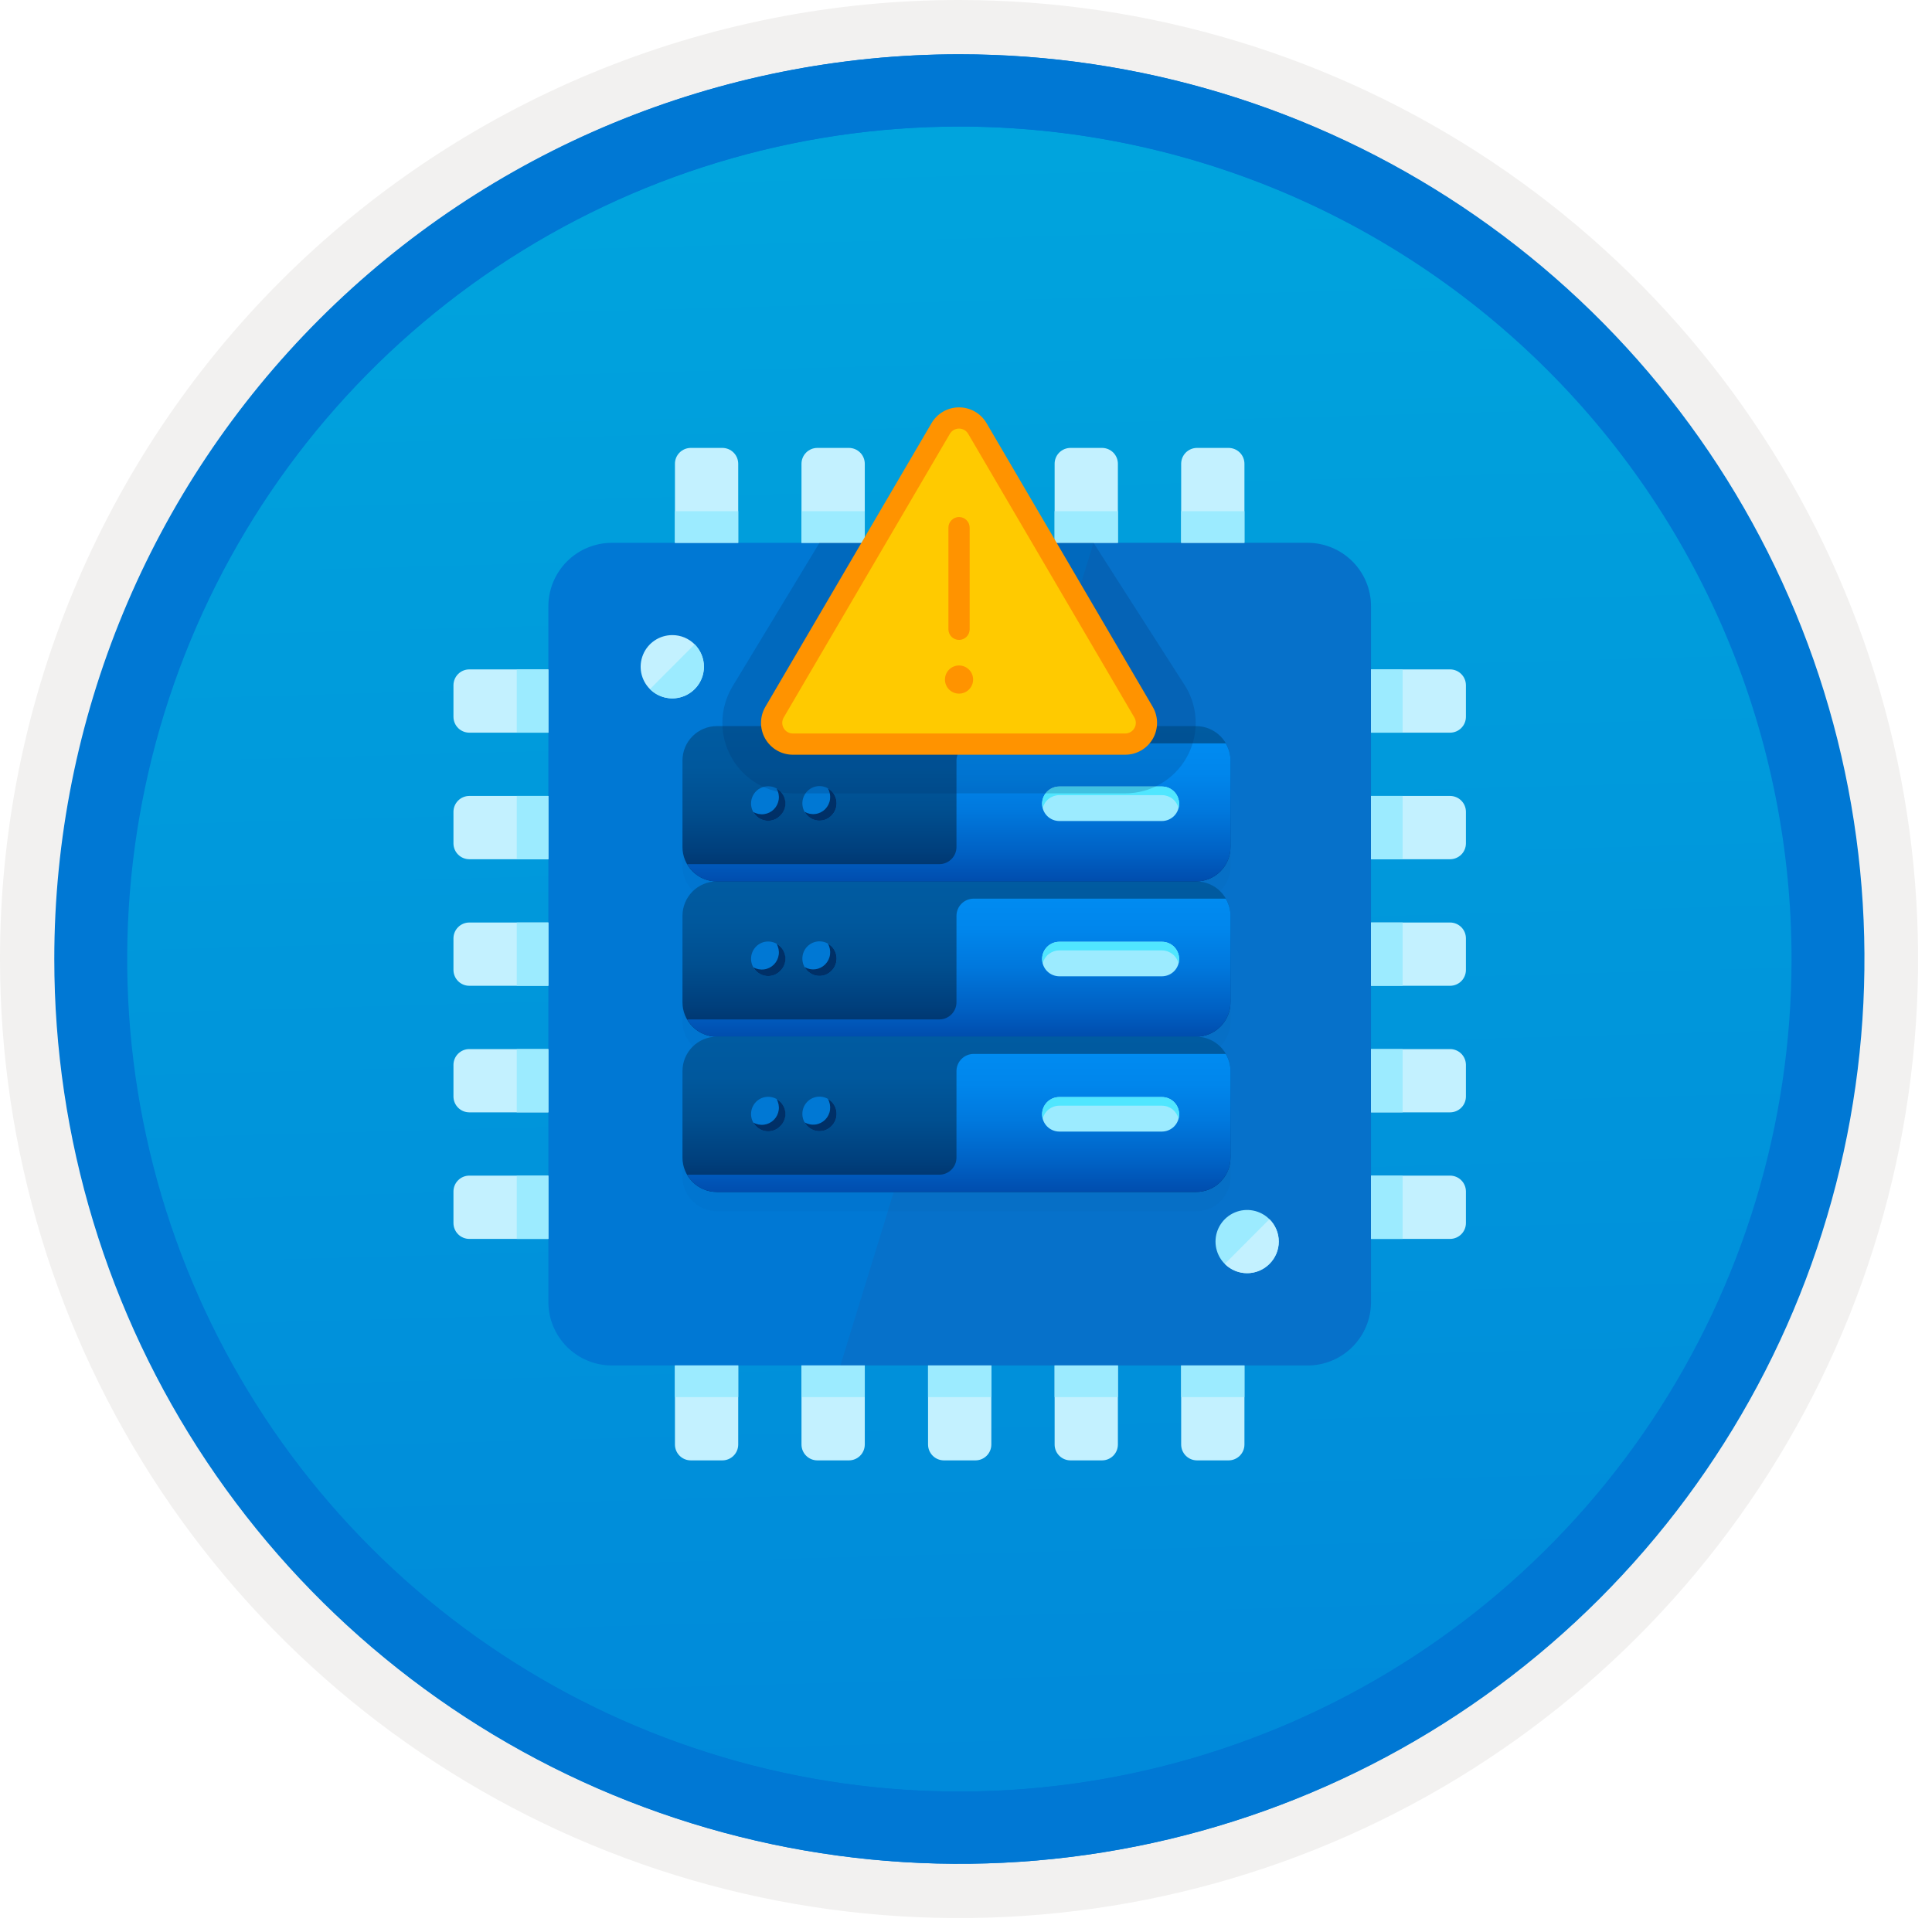 <svg width="100" height="100" viewBox="0 0 100 100" fill="none" xmlns="http://www.w3.org/2000/svg">
<g clip-path="url(#clip0_967_1076)">
<path d="M49.64 96.45C40.382 96.45 31.332 93.705 23.634 88.561C15.936 83.418 9.936 76.107 6.393 67.553C2.85 59 1.923 49.588 3.73 40.508C5.536 31.428 9.994 23.087 16.54 16.54C23.087 9.994 31.428 5.536 40.508 3.729C49.588 1.923 59 2.85 67.553 6.393C76.107 9.936 83.418 15.936 88.561 23.634C93.705 31.332 96.45 40.382 96.45 49.64C96.451 55.787 95.24 61.874 92.888 67.554C90.535 73.233 87.088 78.394 82.741 82.741C78.394 87.087 73.234 90.535 67.554 92.888C61.875 95.24 55.787 96.45 49.64 96.45V96.45Z" fill="url(#paint0_linear_967_1076)"/>
<path fill-rule="evenodd" clip-rule="evenodd" d="M95.54 49.64C95.54 58.718 92.848 67.593 87.805 75.141C82.761 82.689 75.592 88.572 67.205 92.046C58.818 95.52 49.589 96.429 40.685 94.658C31.782 92.887 23.603 88.515 17.184 82.096C10.765 75.677 6.393 67.498 4.622 58.595C2.851 49.691 3.76 40.462 7.234 32.075C10.708 23.688 16.591 16.519 24.139 11.476C31.688 6.432 40.562 3.74 49.64 3.74C55.668 3.74 61.636 4.927 67.205 7.234C72.774 9.541 77.834 12.921 82.096 17.184C86.359 21.446 89.739 26.506 92.046 32.075C94.353 37.644 95.54 43.612 95.54 49.64V49.64ZM49.64 3.62732e-07C59.458 3.62732e-07 69.055 2.911 77.219 8.366C85.382 13.82 91.744 21.573 95.501 30.644C99.258 39.714 100.242 49.695 98.326 59.324C96.411 68.954 91.683 77.799 84.741 84.741C77.799 91.683 68.954 96.411 59.324 98.326C49.695 100.242 39.714 99.258 30.644 95.501C21.573 91.744 13.82 85.382 8.366 77.219C2.911 69.055 3.62732e-07 59.458 3.62732e-07 49.64C-0.001 43.121 1.283 36.666 3.777 30.643C6.271 24.62 9.928 19.147 14.537 14.537C19.147 9.928 24.62 6.271 30.643 3.777C36.666 1.283 43.121 -0.001 49.64 3.62732e-07V3.62732e-07Z" fill="#F2F1F0"/>
<path fill-rule="evenodd" clip-rule="evenodd" d="M92.73 49.64C92.73 58.163 90.202 66.493 85.468 73.58C80.733 80.666 74.003 86.189 66.129 89.45C58.256 92.711 49.592 93.565 41.233 91.902C32.874 90.24 25.197 86.136 19.17 80.109C13.144 74.083 9.04 66.405 7.378 58.047C5.715 49.688 6.568 41.024 9.83 33.15C13.091 25.277 18.614 18.547 25.7 13.812C32.786 9.077 41.117 6.55 49.64 6.55C55.298 6.55 60.902 7.664 66.13 9.829C71.358 11.995 76.108 15.169 80.11 19.17C84.111 23.171 87.285 27.922 89.45 33.15C91.616 38.378 92.73 43.981 92.73 49.64V49.64ZM49.64 2.81C58.902 2.81 67.956 5.557 75.657 10.702C83.358 15.848 89.36 23.162 92.905 31.719C96.449 40.276 97.377 49.692 95.57 58.776C93.763 67.86 89.303 76.205 82.753 82.754C76.204 89.303 67.86 93.763 58.776 95.57C49.691 97.377 40.276 96.45 31.718 92.905C23.161 89.361 15.848 83.359 10.702 75.657C5.556 67.956 2.81 58.902 2.81 49.64C2.811 37.22 7.745 25.31 16.527 16.528C25.309 7.745 37.22 2.811 49.64 2.81V2.81Z" fill="#0078D4"/>
<path fill-rule="evenodd" clip-rule="evenodd" d="M92.764 49.64C92.764 58.163 90.237 66.493 85.502 73.58C80.767 80.666 74.037 86.189 66.164 89.45C58.29 92.711 49.626 93.565 41.267 91.902C32.909 90.24 25.231 86.136 19.204 80.109C13.178 74.083 9.074 66.405 7.412 58.047C5.749 49.688 6.602 41.024 9.864 33.15C13.125 25.277 18.648 18.547 25.734 13.812C32.82 9.077 41.151 6.55 49.674 6.55C55.333 6.55 60.936 7.664 66.164 9.829C71.392 11.995 76.142 15.169 80.144 19.17C84.145 23.171 87.319 27.922 89.484 33.15C91.65 38.378 92.764 43.981 92.764 49.64V49.64ZM49.674 2.81C58.936 2.81 67.99 5.557 75.691 10.702C83.392 15.848 89.395 23.162 92.939 31.719C96.484 40.276 97.411 49.692 95.604 58.776C93.797 67.86 89.337 76.205 82.788 82.754C76.238 89.303 67.894 93.763 58.81 95.57C49.726 97.377 40.31 96.45 31.753 92.905C23.196 89.361 15.882 83.359 10.736 75.657C5.59 67.956 2.844 58.902 2.844 49.64C2.845 37.22 7.779 25.31 16.561 16.528C25.343 7.745 37.254 2.811 49.674 2.81V2.81Z" fill="#0078D4"/>
<path fill-rule="evenodd" clip-rule="evenodd" d="M44.761 28.916C44.76 29.133 44.674 29.341 44.52 29.494C44.367 29.648 44.159 29.734 43.942 29.735H42.304C42.087 29.734 41.879 29.648 41.726 29.494C41.572 29.341 41.486 29.133 41.485 28.916V24.003C41.486 23.786 41.572 23.578 41.726 23.425C41.879 23.271 42.087 23.185 42.304 23.184H43.942C44.159 23.185 44.367 23.271 44.52 23.425C44.674 23.578 44.76 23.786 44.761 24.003V28.916Z" fill="#C3F1FF"/>
<path fill-rule="evenodd" clip-rule="evenodd" d="M51.311 28.916C51.311 29.133 51.224 29.341 51.071 29.494C50.917 29.648 50.71 29.734 50.493 29.735H48.855C48.638 29.734 48.43 29.648 48.277 29.494C48.123 29.341 48.037 29.133 48.036 28.916V24.003C48.037 23.786 48.123 23.578 48.277 23.425C48.43 23.271 48.638 23.185 48.855 23.184H50.493C50.71 23.185 50.917 23.271 51.071 23.425C51.224 23.578 51.311 23.786 51.311 24.003V28.916Z" fill="#C3F1FF"/>
<path fill-rule="evenodd" clip-rule="evenodd" d="M57.862 28.916C57.861 29.133 57.775 29.341 57.622 29.494C57.468 29.648 57.26 29.734 57.043 29.735H55.406C55.189 29.734 54.981 29.648 54.827 29.494C54.674 29.341 54.587 29.133 54.587 28.916V24.003C54.587 23.786 54.674 23.578 54.827 23.425C54.981 23.271 55.189 23.185 55.406 23.184H57.043C57.26 23.185 57.468 23.271 57.622 23.425C57.775 23.578 57.861 23.786 57.862 24.003V28.916Z" fill="#C3F1FF"/>
<path fill-rule="evenodd" clip-rule="evenodd" d="M64.412 28.916C64.412 29.133 64.325 29.341 64.172 29.494C64.018 29.648 63.81 29.734 63.593 29.735H61.956C61.739 29.734 61.531 29.648 61.377 29.494C61.224 29.341 61.138 29.133 61.137 28.916V24.003C61.138 23.786 61.224 23.578 61.377 23.425C61.531 23.271 61.739 23.185 61.956 23.184H63.593C63.81 23.185 64.018 23.271 64.172 23.425C64.325 23.578 64.412 23.786 64.412 24.003V28.916Z" fill="#C3F1FF"/>
<path fill-rule="evenodd" clip-rule="evenodd" d="M38.21 28.916C38.209 29.133 38.123 29.341 37.969 29.494C37.816 29.648 37.608 29.734 37.391 29.735H35.753C35.536 29.734 35.328 29.648 35.175 29.494C35.022 29.341 34.935 29.133 34.935 28.916V24.003C34.935 23.786 35.022 23.578 35.175 23.425C35.328 23.271 35.536 23.185 35.753 23.184H37.391C37.608 23.185 37.816 23.271 37.969 23.425C38.123 23.578 38.209 23.786 38.21 24.003V28.916Z" fill="#C3F1FF"/>
<path fill-rule="evenodd" clip-rule="evenodd" d="M44.761 74.77C44.76 74.987 44.674 75.195 44.52 75.348C44.367 75.502 44.159 75.588 43.942 75.589H42.304C42.087 75.588 41.879 75.502 41.726 75.348C41.572 75.195 41.486 74.987 41.485 74.77V69.857C41.486 69.64 41.572 69.432 41.726 69.279C41.879 69.126 42.087 69.039 42.304 69.038H43.942C44.159 69.039 44.367 69.125 44.52 69.279C44.674 69.432 44.76 69.64 44.761 69.857V74.77Z" fill="#C3F1FF"/>
<path fill-rule="evenodd" clip-rule="evenodd" d="M51.311 74.77C51.311 74.987 51.224 75.195 51.071 75.348C50.917 75.502 50.71 75.588 50.493 75.589H48.855C48.638 75.588 48.43 75.502 48.277 75.348C48.123 75.195 48.037 74.987 48.036 74.77V69.857C48.037 69.64 48.123 69.432 48.277 69.279C48.43 69.125 48.638 69.039 48.855 69.038H50.493C50.71 69.039 50.917 69.126 51.071 69.279C51.224 69.432 51.311 69.64 51.311 69.857V74.77Z" fill="#C3F1FF"/>
<path fill-rule="evenodd" clip-rule="evenodd" d="M57.862 74.77C57.861 74.987 57.775 75.195 57.622 75.348C57.468 75.502 57.26 75.588 57.043 75.589H55.406C55.189 75.588 54.981 75.502 54.827 75.348C54.674 75.195 54.587 74.987 54.587 74.77V69.857C54.588 69.64 54.674 69.432 54.827 69.279C54.981 69.126 55.189 69.039 55.406 69.038H57.043C57.26 69.039 57.468 69.125 57.622 69.279C57.775 69.432 57.861 69.64 57.862 69.857V74.77Z" fill="#C3F1FF"/>
<path fill-rule="evenodd" clip-rule="evenodd" d="M64.412 74.77C64.412 74.987 64.325 75.195 64.172 75.348C64.018 75.502 63.81 75.588 63.593 75.589H61.956C61.739 75.588 61.531 75.502 61.377 75.348C61.224 75.195 61.138 74.987 61.137 74.77V69.857C61.138 69.64 61.224 69.432 61.377 69.279C61.531 69.126 61.739 69.039 61.956 69.038H63.593C63.81 69.039 64.018 69.126 64.172 69.279C64.325 69.432 64.412 69.64 64.412 69.857V74.77Z" fill="#C3F1FF"/>
<path fill-rule="evenodd" clip-rule="evenodd" d="M38.21 74.77C38.209 74.987 38.123 75.195 37.969 75.348C37.816 75.502 37.608 75.588 37.391 75.589H35.753C35.536 75.588 35.328 75.502 35.175 75.348C35.022 75.195 34.935 74.987 34.935 74.77V69.857C34.935 69.64 35.022 69.432 35.175 69.279C35.329 69.126 35.536 69.039 35.753 69.038H37.391C37.608 69.039 37.816 69.126 37.969 69.279C38.123 69.432 38.209 69.64 38.21 69.857V74.77Z" fill="#C3F1FF"/>
<path fill-rule="evenodd" clip-rule="evenodd" d="M75.876 43.655C75.875 43.872 75.789 44.08 75.636 44.233C75.482 44.386 75.274 44.473 75.057 44.474H70.144C69.927 44.473 69.719 44.386 69.566 44.233C69.413 44.08 69.326 43.872 69.325 43.655V42.017C69.326 41.8 69.413 41.592 69.566 41.439C69.719 41.285 69.927 41.199 70.144 41.198H75.057C75.274 41.199 75.482 41.285 75.635 41.439C75.789 41.592 75.875 41.8 75.876 42.017V43.655Z" fill="#C3F1FF"/>
<path fill-rule="evenodd" clip-rule="evenodd" d="M75.876 50.206C75.875 50.422 75.789 50.63 75.636 50.784C75.482 50.937 75.274 51.024 75.057 51.024H70.144C69.927 51.024 69.719 50.937 69.566 50.784C69.413 50.63 69.326 50.422 69.325 50.206V48.568C69.326 48.351 69.413 48.143 69.566 47.99C69.719 47.836 69.927 47.75 70.144 47.749H75.057C75.274 47.75 75.482 47.836 75.636 47.99C75.789 48.143 75.875 48.351 75.876 48.568V50.206Z" fill="#C3F1FF"/>
<path fill-rule="evenodd" clip-rule="evenodd" d="M75.876 56.756C75.875 56.973 75.789 57.181 75.636 57.334C75.482 57.488 75.274 57.574 75.057 57.575H70.144C69.927 57.574 69.719 57.488 69.566 57.334C69.413 57.181 69.326 56.973 69.325 56.756V55.118C69.326 54.901 69.413 54.693 69.566 54.54C69.719 54.387 69.927 54.3 70.144 54.3H75.057C75.274 54.3 75.482 54.387 75.636 54.54C75.789 54.694 75.875 54.901 75.876 55.118V56.756Z" fill="#C3F1FF"/>
<path fill-rule="evenodd" clip-rule="evenodd" d="M75.876 63.307C75.875 63.524 75.789 63.732 75.635 63.885C75.482 64.038 75.274 64.125 75.057 64.126H70.144C69.927 64.125 69.719 64.038 69.566 63.885C69.413 63.732 69.326 63.524 69.325 63.307V61.669C69.326 61.452 69.413 61.244 69.566 61.091C69.719 60.937 69.927 60.851 70.144 60.85H75.057C75.274 60.851 75.482 60.937 75.636 61.091C75.789 61.244 75.875 61.452 75.876 61.669V63.307Z" fill="#C3F1FF"/>
<path fill-rule="evenodd" clip-rule="evenodd" d="M75.876 37.104C75.875 37.321 75.789 37.529 75.635 37.683C75.482 37.836 75.274 37.922 75.057 37.923H70.144C69.927 37.922 69.719 37.836 69.566 37.683C69.413 37.529 69.326 37.321 69.325 37.104V35.467C69.326 35.25 69.413 35.042 69.566 34.888C69.719 34.735 69.927 34.648 70.144 34.648H75.057C75.274 34.648 75.482 34.735 75.635 34.888C75.789 35.042 75.875 35.25 75.876 35.467V37.104Z" fill="#C3F1FF"/>
<path fill-rule="evenodd" clip-rule="evenodd" d="M30.022 43.655C30.021 43.872 29.935 44.08 29.782 44.233C29.628 44.386 29.42 44.473 29.203 44.474H24.29C24.073 44.473 23.865 44.386 23.712 44.233C23.558 44.08 23.472 43.872 23.471 43.655V42.017C23.472 41.8 23.559 41.592 23.712 41.439C23.865 41.285 24.073 41.199 24.29 41.198H29.203C29.42 41.199 29.628 41.285 29.782 41.439C29.935 41.592 30.021 41.8 30.022 42.017V43.655Z" fill="#C3F1FF"/>
<path fill-rule="evenodd" clip-rule="evenodd" d="M30.022 50.206C30.021 50.422 29.935 50.63 29.782 50.784C29.628 50.937 29.42 51.024 29.203 51.024H24.29C24.073 51.024 23.865 50.937 23.712 50.784C23.558 50.63 23.472 50.422 23.471 50.206V48.568C23.472 48.351 23.558 48.143 23.712 47.99C23.865 47.836 24.073 47.75 24.29 47.749H29.203C29.42 47.75 29.628 47.836 29.782 47.99C29.935 48.143 30.021 48.351 30.022 48.568V50.206Z" fill="#C3F1FF"/>
<path fill-rule="evenodd" clip-rule="evenodd" d="M30.022 56.756C30.021 56.973 29.935 57.181 29.782 57.334C29.628 57.488 29.42 57.574 29.203 57.575H24.29C24.073 57.574 23.865 57.488 23.712 57.334C23.558 57.181 23.472 56.973 23.471 56.756V55.118C23.472 54.901 23.558 54.693 23.712 54.54C23.865 54.387 24.073 54.3 24.29 54.3H29.203C29.42 54.3 29.628 54.387 29.782 54.54C29.935 54.693 30.021 54.901 30.022 55.118V56.756Z" fill="#C3F1FF"/>
<path fill-rule="evenodd" clip-rule="evenodd" d="M30.022 63.307C30.021 63.524 29.935 63.732 29.782 63.885C29.628 64.038 29.42 64.125 29.203 64.126H24.29C24.073 64.125 23.865 64.038 23.712 63.885C23.559 63.732 23.472 63.524 23.471 63.307V61.669C23.472 61.452 23.558 61.244 23.712 61.091C23.865 60.937 24.073 60.851 24.29 60.85H29.203C29.42 60.851 29.628 60.937 29.782 61.091C29.935 61.244 30.021 61.452 30.022 61.669V63.307Z" fill="#C3F1FF"/>
<path fill-rule="evenodd" clip-rule="evenodd" d="M30.022 37.104C30.021 37.321 29.935 37.529 29.782 37.683C29.628 37.836 29.42 37.922 29.203 37.923H24.29C24.073 37.922 23.865 37.836 23.712 37.683C23.559 37.529 23.472 37.321 23.471 37.104V35.467C23.472 35.25 23.559 35.042 23.712 34.888C23.865 34.735 24.073 34.648 24.29 34.648H29.203C29.42 34.648 29.628 34.735 29.782 34.888C29.935 35.042 30.021 35.25 30.022 35.467V37.104Z" fill="#C3F1FF"/>
<path fill-rule="evenodd" clip-rule="evenodd" d="M70.963 67.401C70.961 68.269 70.615 69.1 70.001 69.714C69.387 70.328 68.556 70.674 67.688 70.676H31.66C30.792 70.674 29.96 70.328 29.347 69.714C28.733 69.1 28.387 68.269 28.384 67.401V31.373C28.387 30.505 28.733 29.673 29.347 29.059C29.96 28.446 30.792 28.1 31.66 28.097H67.688C68.556 28.1 69.387 28.446 70.001 29.059C70.615 29.673 70.961 30.505 70.963 31.373V67.401Z" fill="#0078D4"/>
<path opacity="0.2" fill-rule="evenodd" clip-rule="evenodd" d="M67.688 28.097H56.601L43.499 70.676H67.688C68.555 70.674 69.387 70.328 70.001 69.714C70.614 69.1 70.96 68.269 70.963 67.401V31.373C70.96 30.505 70.614 29.673 70.001 29.059C69.387 28.446 68.555 28.1 67.688 28.097V28.097Z" fill="#1F56A3"/>
<path fill-rule="evenodd" clip-rule="evenodd" d="M65.704 65.421C65.476 65.649 65.184 65.804 64.867 65.867C64.55 65.93 64.222 65.897 63.923 65.773C63.625 65.649 63.37 65.44 63.19 65.171C63.011 64.902 62.915 64.586 62.915 64.263C62.915 63.94 63.011 63.624 63.19 63.355C63.37 63.086 63.625 62.877 63.923 62.753C64.222 62.629 64.55 62.596 64.867 62.659C65.184 62.722 65.476 62.877 65.704 63.105C65.858 63.257 65.979 63.437 66.062 63.636C66.145 63.834 66.188 64.048 66.188 64.263C66.188 64.478 66.145 64.692 66.062 64.89C65.979 65.089 65.858 65.269 65.704 65.421V65.421Z" fill="#9CEBFF"/>
<path fill-rule="evenodd" clip-rule="evenodd" d="M26.747 64.126H28.384V60.85H26.747V64.126Z" fill="#9CEBFF"/>
<path fill-rule="evenodd" clip-rule="evenodd" d="M26.747 57.575H28.384V54.3H26.747V57.575Z" fill="#9CEBFF"/>
<path fill-rule="evenodd" clip-rule="evenodd" d="M26.747 51.024H28.384V47.749H26.747V51.024Z" fill="#9CEBFF"/>
<path fill-rule="evenodd" clip-rule="evenodd" d="M26.747 44.474H28.384V41.198H26.747V44.474Z" fill="#9CEBFF"/>
<path fill-rule="evenodd" clip-rule="evenodd" d="M26.747 37.923H28.384V34.648H26.747V37.923Z" fill="#9CEBFF"/>
<path fill-rule="evenodd" clip-rule="evenodd" d="M70.963 64.126H72.601V60.85H70.963V64.126Z" fill="#9CEBFF"/>
<path fill-rule="evenodd" clip-rule="evenodd" d="M70.963 57.575H72.601V54.3H70.963V57.575Z" fill="#9CEBFF"/>
<path fill-rule="evenodd" clip-rule="evenodd" d="M70.963 51.024H72.601V47.749H70.963V51.024Z" fill="#9CEBFF"/>
<path fill-rule="evenodd" clip-rule="evenodd" d="M70.963 44.474H72.601V41.198H70.963V44.474Z" fill="#9CEBFF"/>
<path fill-rule="evenodd" clip-rule="evenodd" d="M70.963 37.923H72.601V34.648H70.963V37.923Z" fill="#9CEBFF"/>
<path fill-rule="evenodd" clip-rule="evenodd" d="M34.935 28.097H38.21V26.46H34.935V28.097Z" fill="#9CEBFF"/>
<path fill-rule="evenodd" clip-rule="evenodd" d="M41.485 28.097H44.761V26.46H41.485V28.097Z" fill="#9CEBFF"/>
<path fill-rule="evenodd" clip-rule="evenodd" d="M48.036 28.097H51.311V26.46H48.036V28.097Z" fill="#9CEBFF"/>
<path fill-rule="evenodd" clip-rule="evenodd" d="M54.587 28.097H57.862V26.46H54.587V28.097Z" fill="#9CEBFF"/>
<path fill-rule="evenodd" clip-rule="evenodd" d="M61.137 28.097H64.412V26.46H61.137V28.097Z" fill="#9CEBFF"/>
<path fill-rule="evenodd" clip-rule="evenodd" d="M34.935 72.314H38.21V70.676H34.935V72.314Z" fill="#9CEBFF"/>
<path fill-rule="evenodd" clip-rule="evenodd" d="M41.485 72.314H44.761V70.676H41.485V72.314Z" fill="#9CEBFF"/>
<path fill-rule="evenodd" clip-rule="evenodd" d="M48.036 72.314H51.311V70.676H48.036V72.314Z" fill="#9CEBFF"/>
<path fill-rule="evenodd" clip-rule="evenodd" d="M54.587 72.314H57.862V70.676H54.587V72.314Z" fill="#9CEBFF"/>
<path fill-rule="evenodd" clip-rule="evenodd" d="M61.137 72.314H64.412V70.676H61.137V72.314Z" fill="#9CEBFF"/>
<path fill-rule="evenodd" clip-rule="evenodd" d="M65.705 65.421C65.858 65.269 65.98 65.089 66.064 64.891C66.147 64.692 66.19 64.478 66.19 64.263C66.19 64.047 66.147 63.834 66.064 63.635C65.98 63.436 65.858 63.256 65.705 63.105L63.396 65.421C63.547 65.573 63.727 65.693 63.925 65.776C64.123 65.858 64.336 65.901 64.55 65.901C64.765 65.901 64.977 65.858 65.175 65.776C65.374 65.693 65.553 65.573 65.705 65.421Z" fill="#C3F1FF"/>
<path fill-rule="evenodd" clip-rule="evenodd" d="M36.435 34.51C36.435 34.834 36.339 35.151 36.159 35.42C35.979 35.689 35.724 35.899 35.424 36.023C35.125 36.147 34.796 36.179 34.478 36.116C34.16 36.053 33.869 35.897 33.64 35.668C33.411 35.439 33.255 35.147 33.191 34.83C33.128 34.512 33.161 34.183 33.285 33.883C33.408 33.584 33.618 33.328 33.888 33.148C34.157 32.968 34.474 32.873 34.798 32.873C35.013 32.872 35.226 32.914 35.425 32.996C35.623 33.079 35.804 33.199 35.956 33.351C36.108 33.504 36.229 33.684 36.311 33.883C36.393 34.082 36.436 34.295 36.435 34.51Z" fill="#C3F1FF"/>
<path fill-rule="evenodd" clip-rule="evenodd" d="M35.952 35.668C36.105 35.516 36.226 35.336 36.309 35.137C36.392 34.938 36.434 34.725 36.434 34.51C36.434 34.295 36.392 34.082 36.309 33.883C36.226 33.684 36.105 33.504 35.952 33.352L33.643 35.668C33.795 35.82 33.974 35.941 34.173 36.023C34.371 36.105 34.583 36.148 34.798 36.148C35.012 36.148 35.225 36.105 35.423 36.023C35.621 35.941 35.801 35.82 35.952 35.668V35.668Z" fill="#9CEBFF"/>
<g opacity="0.2">
<path opacity="0.2" fill-rule="evenodd" clip-rule="evenodd" d="M63.118 46.142C63.135 46.126 63.155 46.114 63.171 46.098C63.504 45.762 63.691 45.308 63.69 44.835V40.37C63.688 40.219 63.667 40.07 63.628 39.924C63.622 39.904 63.615 39.885 63.609 39.865C63.504 39.497 63.282 39.174 62.977 38.943C62.672 38.712 62.3 38.586 61.917 38.584H37.097C36.625 38.586 36.173 38.775 35.841 39.11C35.509 39.445 35.323 39.898 35.325 40.37V44.835C35.326 45.149 35.411 45.458 35.57 45.728L35.571 45.728C35.719 45.986 35.93 46.203 36.184 46.359C36.204 46.371 36.225 46.381 36.245 46.392C36.347 46.449 36.453 46.495 36.564 46.53C36.598 46.541 36.632 46.553 36.668 46.562C36.807 46.599 36.951 46.619 37.095 46.621L37.097 46.621H37.097C36.625 46.623 36.173 46.812 35.841 47.147C35.509 47.482 35.323 47.935 35.325 48.407V52.872C35.326 53.186 35.411 53.494 35.57 53.765V53.765L35.571 53.765C35.719 54.023 35.93 54.24 36.184 54.395C36.204 54.408 36.224 54.417 36.245 54.429C36.346 54.485 36.453 54.531 36.564 54.567C36.598 54.578 36.632 54.59 36.668 54.599C36.807 54.636 36.951 54.656 37.095 54.658L37.097 54.658H61.917C62.364 54.66 62.795 54.489 63.118 54.179C63.135 54.163 63.155 54.151 63.171 54.135C63.504 53.799 63.691 53.345 63.69 52.872V48.407C63.688 48.256 63.667 48.106 63.628 47.961C63.622 47.941 63.616 47.922 63.609 47.902C63.504 47.534 63.282 47.211 62.977 46.98C62.672 46.749 62.3 46.623 61.917 46.621H61.917C62.364 46.624 62.795 46.452 63.118 46.142H63.118Z" fill="#003067"/>
<path opacity="0.2" fill-rule="evenodd" clip-rule="evenodd" d="M63.609 55.939C63.57 55.804 63.514 55.674 63.444 55.551V55.551C63.291 55.281 63.069 55.056 62.801 54.899C62.533 54.742 62.228 54.659 61.917 54.658L37.097 54.659C36.625 54.66 36.173 54.849 35.841 55.184C35.508 55.519 35.323 55.973 35.325 56.444V60.909C35.325 61.216 35.404 61.517 35.555 61.784C35.705 62.051 35.922 62.275 36.185 62.433C36.204 62.445 36.224 62.454 36.243 62.465C36.346 62.522 36.454 62.569 36.565 62.604C36.599 62.615 36.632 62.627 36.666 62.636C36.807 62.674 36.952 62.694 37.097 62.695H61.917C62.389 62.693 62.841 62.504 63.173 62.169C63.506 61.834 63.692 61.381 63.69 60.909V56.444C63.688 56.294 63.667 56.144 63.628 55.998C63.622 55.978 63.615 55.959 63.609 55.939Z" fill="#003067"/>
</g>
<path d="M61.917 45.621H37.097C36.625 45.623 36.173 45.812 35.841 46.147C35.509 46.482 35.323 46.935 35.325 47.407V51.872C35.323 52.344 35.509 52.797 35.841 53.132C36.173 53.467 36.625 53.656 37.097 53.658H61.917C62.389 53.656 62.841 53.467 63.174 53.132C63.506 52.797 63.692 52.344 63.69 51.872V47.407C63.691 47.173 63.646 46.942 63.557 46.725C63.468 46.509 63.338 46.313 63.173 46.147C63.009 45.981 62.813 45.849 62.598 45.759C62.382 45.669 62.151 45.622 61.917 45.621V45.621Z" fill="url(#paint1_linear_967_1076)"/>
<path fill-rule="evenodd" clip-rule="evenodd" d="M41.789 50.248C41.623 50.08 41.53 49.853 41.53 49.617C41.53 49.381 41.623 49.154 41.789 48.986C41.871 48.903 41.969 48.837 42.077 48.792C42.184 48.747 42.3 48.724 42.416 48.724C42.533 48.724 42.648 48.747 42.756 48.792C42.863 48.837 42.961 48.903 43.043 48.986C43.209 49.154 43.303 49.38 43.303 49.617C43.303 49.853 43.209 50.08 43.043 50.248C42.961 50.331 42.863 50.397 42.756 50.442C42.648 50.487 42.533 50.51 42.416 50.51C42.3 50.51 42.184 50.487 42.077 50.442C41.969 50.397 41.871 50.331 41.789 50.248V50.248Z" fill="#0078D4"/>
<path fill-rule="evenodd" clip-rule="evenodd" d="M39.133 50.256C38.967 50.088 38.874 49.861 38.874 49.625C38.874 49.389 38.967 49.162 39.133 48.994C39.215 48.911 39.313 48.845 39.421 48.8C39.528 48.755 39.644 48.732 39.76 48.732C39.877 48.732 39.992 48.755 40.1 48.8C40.208 48.845 40.305 48.911 40.387 48.994C40.553 49.162 40.646 49.389 40.646 49.625C40.646 49.861 40.553 50.088 40.387 50.256C40.305 50.339 40.208 50.405 40.1 50.45C39.992 50.495 39.877 50.518 39.76 50.518C39.644 50.518 39.528 50.495 39.421 50.45C39.313 50.405 39.215 50.339 39.133 50.256V50.256Z" fill="#0078D4"/>
<path fill-rule="evenodd" clip-rule="evenodd" d="M49.507 47.407V51.872C49.508 51.989 49.485 52.105 49.441 52.213C49.396 52.321 49.331 52.419 49.249 52.502C49.167 52.585 49.069 52.651 48.961 52.696C48.853 52.741 48.738 52.765 48.621 52.765H35.57C35.724 53.035 35.946 53.26 36.214 53.417C36.482 53.574 36.787 53.657 37.097 53.658H61.917C62.389 53.656 62.841 53.467 63.173 53.132C63.506 52.797 63.692 52.344 63.69 51.872V47.407C63.688 47.093 63.604 46.785 63.444 46.514H50.394C50.277 46.515 50.161 46.538 50.053 46.583C49.946 46.628 49.848 46.694 49.765 46.777C49.683 46.86 49.618 46.958 49.574 47.066C49.529 47.175 49.507 47.291 49.507 47.407V47.407Z" fill="url(#paint2_linear_967_1076)"/>
<path d="M61.917 37.584H37.097C36.625 37.586 36.173 37.775 35.841 38.11C35.509 38.445 35.323 38.898 35.325 39.37V43.835C35.323 44.307 35.509 44.761 35.841 45.095C36.173 45.43 36.625 45.62 37.097 45.621H61.917C62.389 45.619 62.841 45.43 63.174 45.095C63.506 44.76 63.692 44.307 63.69 43.835V39.37C63.691 39.136 63.646 38.905 63.557 38.689C63.468 38.472 63.338 38.276 63.173 38.11C63.009 37.944 62.813 37.812 62.598 37.722C62.382 37.632 62.151 37.585 61.917 37.584V37.584Z" fill="url(#paint3_linear_967_1076)"/>
<path fill-rule="evenodd" clip-rule="evenodd" d="M41.789 42.212C41.623 42.043 41.53 41.816 41.53 41.58C41.53 41.344 41.623 41.117 41.789 40.949C41.871 40.866 41.969 40.8 42.077 40.755C42.184 40.711 42.3 40.687 42.416 40.687C42.533 40.687 42.648 40.711 42.756 40.755C42.863 40.8 42.961 40.866 43.043 40.949C43.209 41.117 43.303 41.344 43.303 41.58C43.303 41.817 43.209 42.043 43.043 42.212C42.961 42.294 42.863 42.36 42.756 42.405C42.648 42.45 42.533 42.473 42.416 42.473C42.3 42.473 42.184 42.45 42.077 42.405C41.969 42.36 41.871 42.294 41.789 42.212V42.212Z" fill="#0078D4"/>
<path fill-rule="evenodd" clip-rule="evenodd" d="M39.133 42.219C38.967 42.051 38.874 41.825 38.874 41.588C38.874 41.352 38.967 41.125 39.133 40.957C39.215 40.874 39.313 40.808 39.421 40.764C39.528 40.719 39.644 40.696 39.76 40.696C39.877 40.696 39.992 40.719 40.1 40.764C40.208 40.808 40.305 40.874 40.387 40.957C40.553 41.125 40.646 41.352 40.646 41.588C40.646 41.825 40.553 42.051 40.387 42.219C40.305 42.302 40.208 42.368 40.1 42.413C39.992 42.458 39.877 42.481 39.76 42.481C39.644 42.481 39.528 42.458 39.421 42.413C39.313 42.368 39.215 42.302 39.133 42.219V42.219Z" fill="#0078D4"/>
<path fill-rule="evenodd" clip-rule="evenodd" d="M49.507 39.37V43.835C49.508 43.952 49.485 44.068 49.441 44.176C49.396 44.284 49.331 44.383 49.249 44.465C49.167 44.548 49.069 44.614 48.961 44.659C48.853 44.705 48.737 44.728 48.621 44.728H35.57C35.724 44.998 35.946 45.223 36.214 45.38C36.482 45.537 36.787 45.62 37.097 45.621H61.917C62.389 45.619 62.841 45.43 63.173 45.095C63.506 44.76 63.692 44.307 63.69 43.835V39.37C63.688 39.056 63.604 38.748 63.444 38.477H50.394C50.277 38.478 50.161 38.501 50.053 38.546C49.946 38.592 49.848 38.657 49.765 38.74C49.683 38.823 49.618 38.922 49.574 39.03C49.529 39.138 49.507 39.254 49.507 39.37V39.37Z" fill="url(#paint4_linear_967_1076)"/>
<path fill-rule="evenodd" clip-rule="evenodd" d="M60.145 48.747H54.826C54.591 48.749 54.365 48.843 54.199 49.011C54.033 49.178 53.94 49.404 53.94 49.64C53.94 49.876 54.033 50.102 54.199 50.269C54.365 50.436 54.591 50.531 54.826 50.533H60.145C60.38 50.531 60.606 50.436 60.772 50.269C60.938 50.102 61.031 49.876 61.031 49.64C61.031 49.404 60.938 49.178 60.772 49.011C60.606 48.843 60.38 48.749 60.145 48.747V48.747Z" fill="#9CEBFF"/>
<path fill-rule="evenodd" clip-rule="evenodd" d="M60.145 40.71H54.826C54.59 40.712 54.365 40.807 54.199 40.974C54.033 41.141 53.94 41.367 53.94 41.603C53.94 41.839 54.033 42.065 54.199 42.232C54.365 42.399 54.59 42.494 54.826 42.496H60.145C60.38 42.494 60.605 42.399 60.771 42.232C60.937 42.065 61.03 41.839 61.03 41.603C61.03 41.367 60.937 41.141 60.771 40.974C60.605 40.807 60.38 40.712 60.145 40.71V40.71Z" fill="#9CEBFF"/>
<path fill-rule="evenodd" clip-rule="evenodd" d="M42.713 49.916C42.576 50.054 42.398 50.143 42.205 50.168C42.013 50.194 41.817 50.155 41.649 50.057C41.714 50.178 41.807 50.281 41.92 50.359C42.032 50.437 42.162 50.487 42.297 50.506C42.433 50.524 42.571 50.511 42.701 50.466C42.83 50.421 42.947 50.346 43.042 50.248C43.209 50.08 43.302 49.853 43.302 49.617C43.302 49.38 43.209 49.154 43.042 48.986C42.986 48.93 42.922 48.883 42.853 48.844C42.95 49.014 42.988 49.211 42.963 49.404C42.938 49.597 42.85 49.777 42.713 49.916V49.916Z" fill="#003067"/>
<path fill-rule="evenodd" clip-rule="evenodd" d="M40.057 49.925C39.92 50.062 39.742 50.151 39.549 50.176C39.357 50.202 39.161 50.163 38.993 50.066C39.059 50.186 39.151 50.289 39.264 50.367C39.377 50.445 39.506 50.495 39.642 50.514C39.778 50.532 39.916 50.519 40.045 50.474C40.175 50.429 40.292 50.355 40.387 50.256C40.486 50.16 40.56 50.042 40.605 49.912C40.65 49.782 40.663 49.643 40.645 49.507C40.627 49.37 40.576 49.24 40.499 49.127C40.421 49.013 40.318 48.919 40.197 48.853C40.294 49.022 40.333 49.219 40.308 49.412C40.282 49.606 40.194 49.786 40.057 49.925V49.925Z" fill="#003067"/>
<path fill-rule="evenodd" clip-rule="evenodd" d="M42.713 41.88C42.576 42.017 42.398 42.106 42.205 42.131C42.013 42.157 41.817 42.118 41.649 42.021C41.714 42.141 41.807 42.244 41.92 42.322C42.032 42.4 42.162 42.45 42.297 42.469C42.433 42.487 42.571 42.474 42.701 42.429C42.83 42.384 42.947 42.31 43.042 42.211C43.209 42.043 43.302 41.816 43.302 41.58C43.302 41.344 43.209 41.117 43.042 40.949C42.986 40.893 42.922 40.846 42.853 40.808C42.95 40.977 42.988 41.174 42.963 41.367C42.938 41.561 42.85 41.741 42.713 41.88Z" fill="#003067"/>
<path fill-rule="evenodd" clip-rule="evenodd" d="M40.057 41.888C39.92 42.026 39.742 42.114 39.549 42.14C39.357 42.165 39.161 42.126 38.993 42.029C39.059 42.149 39.151 42.252 39.264 42.33C39.377 42.408 39.506 42.459 39.642 42.477C39.778 42.496 39.916 42.482 40.045 42.437C40.175 42.392 40.292 42.318 40.387 42.219C40.486 42.123 40.56 42.005 40.605 41.875C40.65 41.745 40.663 41.606 40.645 41.47C40.627 41.334 40.576 41.203 40.499 41.09C40.421 40.976 40.318 40.882 40.197 40.816C40.294 40.985 40.333 41.182 40.308 41.375C40.282 41.569 40.194 41.749 40.057 41.888V41.888Z" fill="#003067"/>
<path d="M61.917 53.658L37.097 53.659C36.625 53.66 36.173 53.849 35.841 54.184C35.509 54.519 35.323 54.973 35.325 55.445V59.909C35.323 60.381 35.509 60.835 35.841 61.169C36.173 61.505 36.625 61.694 37.097 61.695H61.917C62.389 61.694 62.841 61.504 63.174 61.169C63.506 60.834 63.692 60.381 63.69 59.909V55.444C63.692 54.972 63.506 54.519 63.173 54.184C62.841 53.849 62.389 53.66 61.917 53.658V53.658Z" fill="url(#paint5_linear_967_1076)"/>
<path fill-rule="evenodd" clip-rule="evenodd" d="M41.789 58.285C41.623 58.117 41.53 57.891 41.53 57.654C41.53 57.418 41.623 57.191 41.789 57.023C41.871 56.94 41.969 56.874 42.077 56.829C42.184 56.785 42.3 56.761 42.416 56.761C42.533 56.761 42.648 56.785 42.756 56.829C42.863 56.874 42.961 56.94 43.043 57.023C43.209 57.191 43.303 57.418 43.303 57.654C43.303 57.891 43.209 58.117 43.043 58.285C42.961 58.368 42.863 58.434 42.756 58.479C42.648 58.524 42.533 58.547 42.416 58.547C42.3 58.547 42.184 58.524 42.077 58.479C41.969 58.434 41.871 58.368 41.789 58.285V58.285Z" fill="#0078D4"/>
<path fill-rule="evenodd" clip-rule="evenodd" d="M39.133 58.294C38.967 58.125 38.874 57.898 38.874 57.662C38.874 57.426 38.967 57.199 39.133 57.031C39.215 56.948 39.313 56.882 39.421 56.837C39.528 56.793 39.644 56.77 39.76 56.77C39.877 56.77 39.992 56.793 40.1 56.837C40.207 56.882 40.305 56.948 40.387 57.031C40.553 57.199 40.646 57.426 40.646 57.662C40.646 57.898 40.553 58.125 40.387 58.294C40.305 58.376 40.208 58.442 40.1 58.487C39.992 58.532 39.877 58.555 39.76 58.555C39.644 58.555 39.528 58.532 39.421 58.487C39.313 58.442 39.215 58.376 39.133 58.294Z" fill="#0078D4"/>
<path fill-rule="evenodd" clip-rule="evenodd" d="M49.507 55.444V59.909C49.508 60.026 49.485 60.142 49.441 60.25C49.396 60.358 49.331 60.456 49.249 60.539C49.167 60.622 49.069 60.688 48.961 60.733C48.853 60.778 48.738 60.802 48.621 60.802H35.57C35.724 61.072 35.946 61.297 36.214 61.454C36.482 61.611 36.787 61.694 37.097 61.695H61.917C62.389 61.693 62.841 61.504 63.173 61.169C63.506 60.834 63.692 60.381 63.69 59.909V55.444C63.688 55.13 63.604 54.822 63.444 54.551H50.394C50.277 54.552 50.161 54.575 50.053 54.62C49.946 54.666 49.848 54.731 49.765 54.814C49.683 54.897 49.618 54.996 49.574 55.104C49.529 55.212 49.507 55.328 49.507 55.444V55.444Z" fill="url(#paint6_linear_967_1076)"/>
<path fill-rule="evenodd" clip-rule="evenodd" d="M60.145 56.784H54.826C54.591 56.786 54.365 56.88 54.199 57.048C54.033 57.215 53.94 57.441 53.94 57.677C53.94 57.913 54.033 58.139 54.199 58.306C54.365 58.473 54.591 58.568 54.826 58.57H60.145C60.38 58.568 60.606 58.473 60.772 58.306C60.938 58.139 61.031 57.913 61.031 57.677C61.031 57.441 60.938 57.215 60.772 57.048C60.606 56.88 60.38 56.786 60.145 56.784V56.784Z" fill="#9CEBFF"/>
<path fill-rule="evenodd" clip-rule="evenodd" d="M42.713 57.954C42.576 58.091 42.398 58.18 42.205 58.205C42.013 58.231 41.817 58.192 41.649 58.095C41.714 58.215 41.807 58.318 41.92 58.396C42.032 58.474 42.162 58.524 42.297 58.543C42.433 58.561 42.571 58.548 42.701 58.503C42.83 58.458 42.947 58.384 43.042 58.285C43.209 58.117 43.302 57.89 43.302 57.654C43.302 57.417 43.209 57.191 43.042 57.023C42.986 56.967 42.922 56.92 42.853 56.882C42.95 57.051 42.988 57.248 42.963 57.441C42.938 57.635 42.85 57.815 42.713 57.954Z" fill="#003067"/>
<path fill-rule="evenodd" clip-rule="evenodd" d="M40.057 57.962C39.92 58.099 39.742 58.188 39.549 58.214C39.357 58.239 39.161 58.2 38.993 58.103C39.059 58.223 39.151 58.327 39.264 58.404C39.377 58.482 39.506 58.532 39.642 58.551C39.778 58.569 39.916 58.556 40.045 58.511C40.175 58.466 40.292 58.392 40.387 58.294C40.486 58.197 40.56 58.079 40.605 57.949C40.65 57.819 40.663 57.68 40.645 57.544C40.627 57.408 40.576 57.277 40.499 57.164C40.421 57.05 40.318 56.956 40.197 56.89C40.294 57.059 40.333 57.256 40.308 57.449C40.282 57.643 40.194 57.823 40.057 57.962Z" fill="#003067"/>
<path fill-rule="evenodd" clip-rule="evenodd" d="M54.826 57.23H60.145C60.341 57.231 60.532 57.298 60.687 57.419C60.842 57.54 60.952 57.709 61 57.9C61.036 57.769 61.041 57.631 61.015 57.497C60.989 57.364 60.932 57.238 60.849 57.13C60.767 57.022 60.66 56.934 60.538 56.874C60.415 56.814 60.281 56.783 60.145 56.784H54.826C54.69 56.783 54.556 56.814 54.433 56.874C54.311 56.934 54.204 57.022 54.122 57.13C54.039 57.238 53.982 57.364 53.956 57.497C53.93 57.631 53.935 57.769 53.971 57.9C54.019 57.709 54.129 57.54 54.284 57.419C54.439 57.298 54.63 57.231 54.826 57.23V57.23Z" fill="#50E6FF"/>
<path fill-rule="evenodd" clip-rule="evenodd" d="M54.826 49.193H60.145C60.341 49.194 60.532 49.261 60.687 49.382C60.842 49.503 60.952 49.672 61 49.863C61.036 49.732 61.041 49.594 61.015 49.46C60.989 49.327 60.932 49.201 60.849 49.093C60.767 48.984 60.66 48.897 60.538 48.837C60.415 48.777 60.281 48.746 60.145 48.747H54.826C54.69 48.746 54.556 48.777 54.433 48.837C54.311 48.897 54.204 48.985 54.122 49.093C54.039 49.201 53.982 49.327 53.956 49.46C53.93 49.594 53.935 49.732 53.971 49.863C54.019 49.672 54.129 49.503 54.284 49.382C54.439 49.261 54.63 49.194 54.826 49.193V49.193Z" fill="#50E6FF"/>
<path fill-rule="evenodd" clip-rule="evenodd" d="M54.826 41.157H60.145C60.341 41.157 60.532 41.224 60.687 41.345C60.842 41.466 60.952 41.636 61 41.826C61.036 41.695 61.041 41.557 61.015 41.423C60.989 41.29 60.932 41.164 60.849 41.056C60.767 40.948 60.66 40.86 60.538 40.8C60.415 40.74 60.281 40.709 60.145 40.71H54.826C54.69 40.709 54.556 40.74 54.433 40.8C54.311 40.86 54.204 40.948 54.122 41.056C54.039 41.164 53.982 41.29 53.956 41.423C53.93 41.557 53.935 41.695 53.971 41.826C54.019 41.636 54.129 41.466 54.284 41.345C54.439 41.224 54.63 41.157 54.826 41.157V41.157Z" fill="#50E6FF"/>
<path opacity="0.2" d="M56.601 28.097H42.416L37.889 35.573C37.565 36.128 37.393 36.758 37.39 37.4C37.388 38.042 37.555 38.674 37.874 39.231C38.194 39.788 38.654 40.251 39.21 40.573C39.766 40.895 40.396 41.064 41.039 41.064H58.241C58.883 41.065 59.514 40.895 60.07 40.573C60.626 40.251 61.087 39.788 61.406 39.23C61.725 38.673 61.892 38.041 61.889 37.399C61.886 36.757 61.713 36.127 61.388 35.572L56.601 28.097Z" fill="#003067"/>
<path d="M39.616 36.583L48.217 21.9C48.363 21.652 48.57 21.446 48.82 21.303C49.069 21.16 49.352 21.085 49.639 21.085C49.927 21.085 50.21 21.16 50.459 21.303C50.709 21.446 50.916 21.652 51.062 21.9L59.663 36.583C59.81 36.833 59.888 37.118 59.889 37.408C59.89 37.699 59.815 37.984 59.671 38.236C59.526 38.487 59.318 38.697 59.067 38.842C58.816 38.988 58.531 39.064 58.241 39.064H41.038C40.748 39.064 40.463 38.988 40.212 38.842C39.961 38.697 39.753 38.487 39.608 38.236C39.464 37.984 39.389 37.699 39.39 37.408C39.392 37.118 39.469 36.833 39.616 36.583V36.583Z" fill="#FF9300"/>
<path d="M41.039 37.965C40.942 37.965 40.847 37.94 40.763 37.892C40.679 37.843 40.61 37.773 40.562 37.69C40.514 37.606 40.489 37.511 40.489 37.414C40.489 37.317 40.515 37.222 40.564 37.139L49.165 22.455C49.214 22.372 49.283 22.304 49.366 22.256C49.449 22.209 49.544 22.183 49.639 22.183C49.735 22.183 49.83 22.209 49.913 22.256C49.996 22.304 50.065 22.373 50.114 22.456L58.715 37.138C58.764 37.222 58.789 37.317 58.79 37.413C58.79 37.51 58.765 37.605 58.717 37.689C58.669 37.773 58.6 37.843 58.516 37.891C58.432 37.94 58.337 37.965 58.241 37.965H41.039Z" fill="#FFCA00"/>
<path d="M49.639 33.121C49.494 33.121 49.354 33.064 49.251 32.961C49.148 32.858 49.09 32.718 49.09 32.572V27.309C49.09 27.163 49.148 27.024 49.252 26.922C49.355 26.819 49.494 26.761 49.639 26.761C49.785 26.761 49.924 26.819 50.027 26.922C50.13 27.024 50.189 27.163 50.189 27.309V32.572C50.189 32.718 50.131 32.858 50.028 32.961C49.925 33.064 49.785 33.121 49.639 33.121V33.121Z" fill="#FF9300"/>
<path d="M49.639 35.902C50.042 35.902 50.368 35.576 50.368 35.173C50.368 34.771 50.042 34.445 49.639 34.445C49.237 34.445 48.911 34.771 48.911 35.173C48.911 35.576 49.237 35.902 49.639 35.902Z" fill="#FF9300"/>
</g>
<defs>
<linearGradient id="paint0_linear_967_1076" x1="47.87" y1="-15.153" x2="51.852" y2="130.615" gradientUnits="userSpaceOnUse">
<stop stop-color="#00ABDE"/>
<stop offset="1" stop-color="#007ED8"/>
</linearGradient>
<linearGradient id="paint1_linear_967_1076" x1="49.507" y1="45.621" x2="49.507" y2="53.672" gradientUnits="userSpaceOnUse">
<stop stop-color="#005BA1"/>
<stop offset="0.26" stop-color="#00589D"/>
<stop offset="0.53" stop-color="#004F90"/>
<stop offset="0.8" stop-color="#003F7C"/>
<stop offset="1" stop-color="#003067"/>
</linearGradient>
<linearGradient id="paint2_linear_967_1076" x1="49.63" y1="46.514" x2="49.63" y2="53.658" gradientUnits="userSpaceOnUse">
<stop stop-color="#008BF1"/>
<stop offset="0.22" stop-color="#0086EC"/>
<stop offset="0.49" stop-color="#0078DD"/>
<stop offset="0.79" stop-color="#0061C4"/>
<stop offset="1" stop-color="#004DAE"/>
</linearGradient>
<linearGradient id="paint3_linear_967_1076" x1="49.507" y1="37.584" x2="49.507" y2="45.636" gradientUnits="userSpaceOnUse">
<stop stop-color="#005BA1"/>
<stop offset="0.26" stop-color="#00589D"/>
<stop offset="0.53" stop-color="#004F90"/>
<stop offset="0.8" stop-color="#003F7C"/>
<stop offset="1" stop-color="#003067"/>
</linearGradient>
<linearGradient id="paint4_linear_967_1076" x1="49.63" y1="38.477" x2="49.63" y2="45.621" gradientUnits="userSpaceOnUse">
<stop stop-color="#008BF1"/>
<stop offset="0.22" stop-color="#0086EC"/>
<stop offset="0.49" stop-color="#0078DD"/>
<stop offset="0.79" stop-color="#0061C4"/>
<stop offset="1" stop-color="#004DAE"/>
</linearGradient>
<linearGradient id="paint5_linear_967_1076" x1="49.507" y1="53.658" x2="49.507" y2="61.71" gradientUnits="userSpaceOnUse">
<stop stop-color="#005BA1"/>
<stop offset="0.26" stop-color="#00589D"/>
<stop offset="0.53" stop-color="#004F90"/>
<stop offset="0.8" stop-color="#003F7C"/>
<stop offset="1" stop-color="#003067"/>
</linearGradient>
<linearGradient id="paint6_linear_967_1076" x1="49.63" y1="54.551" x2="49.63" y2="61.695" gradientUnits="userSpaceOnUse">
<stop stop-color="#008BF1"/>
<stop offset="0.22" stop-color="#0086EC"/>
<stop offset="0.49" stop-color="#0078DD"/>
<stop offset="0.79" stop-color="#0061C4"/>
<stop offset="1" stop-color="#004DAE"/>
</linearGradient>
<clipPath id="clip0_967_1076">
<rect width="99.28" height="99.28" fill="white"/>
</clipPath>
</defs>
</svg>

